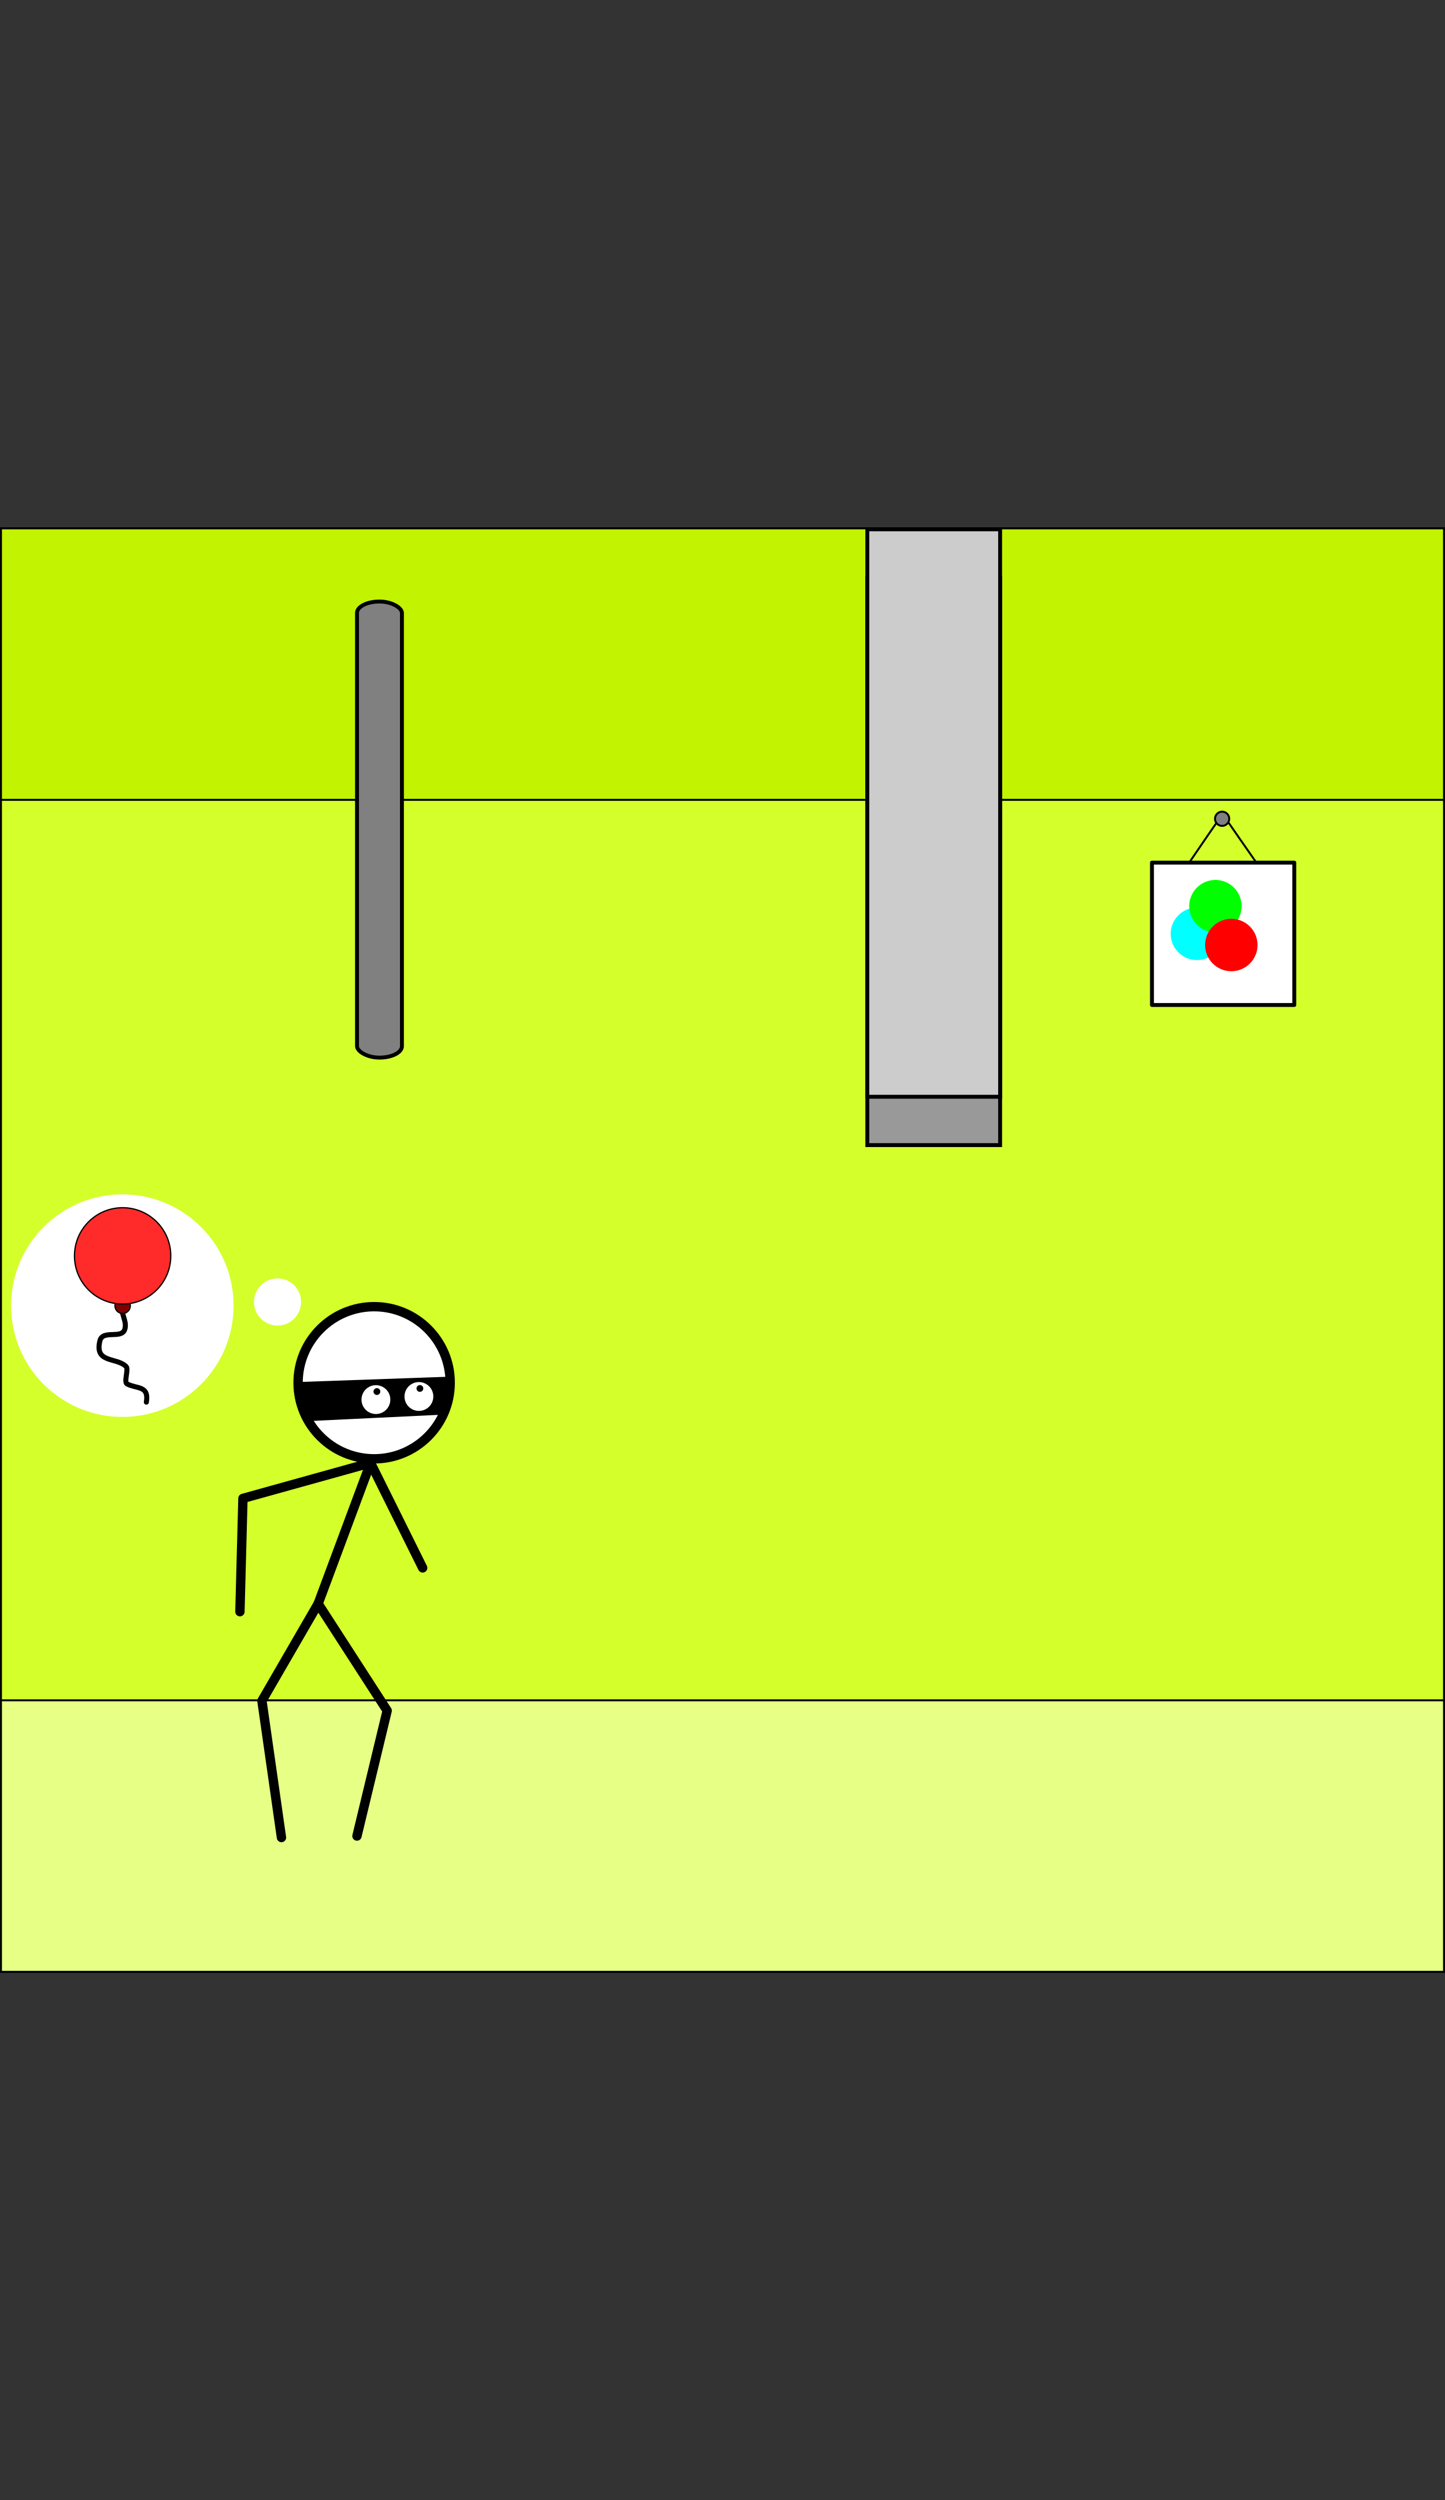 <?xml version="1.0" encoding="UTF-8" standalone="no"?>
<!-- Created with Inkscape (http://www.inkscape.org/) -->

<svg
   xmlns:dc="http://purl.org/dc/elements/1.1/"
   xmlns:cc="http://creativecommons.org/ns#"
   xmlns:rdf="http://www.w3.org/1999/02/22-rdf-syntax-ns#"
   xmlns:svg="http://www.w3.org/2000/svg"
   xmlns="http://www.w3.org/2000/svg"
   xmlns:sodipodi="http://sodipodi.sourceforge.net/DTD/sodipodi-0.dtd"
   xmlns:inkscape="http://www.inkscape.org/namespaces/inkscape"
   width="740"
   height="1280"
   version="1.1"
   viewBox="0 0 740 1280"
   xml:space="preserve"
   id="svg18"
   sodipodi:docname="level23.svg"
   inkscape:version="0.92.5 (2060ec1f9f, 2020-04-08)"><rect x="0" y="0" width="740" height="1280" fill="#333333" stroke="none"/><defs
     id="defs22" /><sodipodi:namedview
     pagecolor="#ffffff"
     bordercolor="#666666"
     borderopacity="1"
     objecttolerance="10"
     gridtolerance="10"
     guidetolerance="10"
     inkscape:pageopacity="0"
     inkscape:pageshadow="2"
     inkscape:window-width="1920"
     inkscape:window-height="986"
     id="namedview20"
     showgrid="false"
     inkscape:zoom="1"
     inkscape:cx="295.98607"
     inkscape:cy="696.80836"
     inkscape:window-x="1909"
     inkscape:window-y="49"
     inkscape:window-maximized="1"
     inkscape:current-layer="svg18"
     inkscape:snap-bbox="true"
     inkscape:bbox-paths="true"
     inkscape:snap-bbox-edge-midpoints="true"
     inkscape:bbox-nodes="true"
     inkscape:snap-bbox-midpoints="true"
     inkscape:object-paths="true"
     inkscape:snap-intersection-paths="true"
     inkscape:snap-smooth-nodes="true"
     inkscape:snap-midpoints="true"
     inkscape:snap-object-midpoints="true"
     inkscape:snap-center="true"
     inkscape:snap-text-baseline="true"
     inkscape:snap-page="true"
     inkscape:snap-global="true" /><rect
     style="opacity:1;vector-effect:none;fill:#d4ff2a;fill-opacity:1;stroke:#000000;stroke-width:1;stroke-linecap:round;stroke-linejoin:miter;stroke-miterlimit:4;stroke-dasharray:none;stroke-dashoffset:0;stroke-opacity:1;paint-order:normal"
     id="rect821"
     width="739"
     height="739"
     x="0.5"
     y="270.5" /><rect
     style="opacity:1;vector-effect:none;fill:#c2f300;fill-opacity:1;stroke:#000000;stroke-width:1;stroke-linecap:round;stroke-linejoin:miter;stroke-miterlimit:4;stroke-dasharray:none;stroke-dashoffset:0;stroke-opacity:1;paint-order:normal;font-variant-east_asian:normal"
     id="rect830"
     width="739"
     height="139"
     x="0.5"
     y="270.5" /><rect
     style="opacity:1;vector-effect:none;fill:#808080;fill-opacity:1;stroke:#000000;stroke-width:2;stroke-linecap:butt;stroke-linejoin:miter;stroke-miterlimit:4;stroke-dasharray:none;stroke-dashoffset:0;stroke-opacity:1;paint-order:markers stroke fill"
     id="rect812"
     width="23"
     height="233.5"
     x="182.835"
     y="307.958"
     ry="5.843"
     rx="11.5" /><rect
     y="870.5"
     x="0.5"
     height="139"
     width="739"
     id="rect828"
     style="opacity:1;vector-effect:none;fill:#e6ff84;fill-opacity:1;stroke:#000000;stroke-width:1;stroke-linecap:round;stroke-linejoin:miter;stroke-miterlimit:4;stroke-dasharray:none;stroke-dashoffset:0;stroke-opacity:1;paint-order:normal;font-variant-east_asian:normal" /><circle
     r="38.948"
     cy="707.915"
     cx="191.598"
     id="circle906-4"
     style="display:inline;fill:#ffffff;fill-opacity:1;stroke:#000000;stroke-width:4.788;stroke-linecap:round;stroke-linejoin:round;stroke-miterlimit:4;stroke-dasharray:none;stroke-dashoffset:0;stroke-opacity:1;paint-order:markers fill stroke" /><path
     inkscape:connector-curvature="0"
     sodipodi:nodetypes="cccccsc"
     id="path13849"
     d="m 152.401,707.953 77.657,-2.734 0.547,7.656 -3.281,10.938 -68.087,3.281 c 0,0 -4.922,-5.332 -4.922,-6.973 0,-1.641 -1.914,-12.168 -1.914,-12.168 z"
     style="fill:#000000;stroke:#000000;stroke-width:0.798px;stroke-linecap:butt;stroke-linejoin:miter;stroke-opacity:1" /><path
     sodipodi:nodetypes="cccc"
     inkscape:connector-curvature="0"
     id="path13052"
     d="m 189.767,748.945 -26.853,72.114 35.36,54.725 -15.468,64.193"
     style="fill:none;stroke:#000000;stroke-width:4.788;stroke-linecap:round;stroke-linejoin:round;stroke-dasharray:none;stroke-opacity:1;paint-order:markers fill stroke" /><path
     sodipodi:nodetypes="ccc"
     inkscape:connector-curvature="0"
     id="path13054"
     d="m 162.914,821.059 -28.778,49.698 10,69.993"
     style="fill:none;stroke:#000000;stroke-width:4.788;stroke-linecap:round;stroke-linejoin:round;stroke-dasharray:none;stroke-opacity:1;paint-order:markers fill stroke" /><path
     inkscape:connector-curvature="0"
     id="path13851"
     d="m 122.867,825.125 1.547,-58.006 65.353,-18.175 26.683,53.752"
     style="opacity:1;fill:none;fill-opacity:1;stroke:#000000;stroke-width:4.788;stroke-linecap:round;stroke-linejoin:round;stroke-miterlimit:4;stroke-dasharray:none;stroke-dashoffset:0;stroke-opacity:1;paint-order:markers fill stroke"
     sodipodi:nodetypes="cccc" /><circle
     r="7.782"
     transform="rotate(-125.015)"
     cy="-234.532"
     cx="-708.639"
     id="circle1043-52"
     style="fill:#ffffff;fill-opacity:1;stroke:#000000;stroke-width:0.798;stroke-linecap:round;stroke-linejoin:round;stroke-miterlimit:4;stroke-dasharray:none;stroke-dashoffset:0;stroke-opacity:1;paint-order:markers fill stroke" /><circle
     r="1.74"
     cy="189.867"
     cx="-717.967"
     id="circle1045-0"
     style="fill:#000000;fill-opacity:1;stroke:none;stroke-width:0.798;stroke-linecap:round;stroke-linejoin:round;stroke-miterlimit:4;stroke-dasharray:none;stroke-dashoffset:0;stroke-opacity:1;paint-order:markers fill stroke"
     transform="rotate(-92.018)" /><circle
     style="fill:#ffffff;fill-opacity:1;stroke:#000000;stroke-width:0.798;stroke-linecap:round;stroke-linejoin:round;stroke-miterlimit:4;stroke-dasharray:none;stroke-dashoffset:0;stroke-opacity:1;paint-order:markers fill stroke"
     id="circle1532"
     cx="-697.308"
     cy="-253.478"
     transform="rotate(-125.015)"
     r="7.782" /><circle
     style="fill:#000000;fill-opacity:1;stroke:none;stroke-width:0.798;stroke-linecap:round;stroke-linejoin:round;stroke-miterlimit:4;stroke-dasharray:none;stroke-dashoffset:0;stroke-opacity:1;paint-order:markers fill stroke"
     id="circle1534"
     cx="-718.782"
     cy="167.806"
     r="1.74"
     transform="rotate(-92.018)" /><circle
     style="opacity:1;vector-effect:none;fill:#ffffff;fill-opacity:1;stroke:none;stroke-width:1.896;stroke-linecap:butt;stroke-linejoin:miter;stroke-miterlimit:4;stroke-dasharray:none;stroke-dashoffset:0;stroke-opacity:1;paint-order:markers stroke fill"
     id="path898"
     cx="62.652"
     cy="668.441"
     r="56.974" /><g
     transform="matrix(0.647,0,0,0.647,-243.353,405.63)"
     style="display:inline"
     id="g3568-6"
     inkscape:export-xdpi="96"
     inkscape:export-ydpi="96"><g
       id="g905"
       transform="translate(192,311)"><path
         style="fill:none;stroke:#000000;stroke-width:4;stroke-linecap:round;stroke-linejoin:round;stroke-miterlimit:4;stroke-dasharray:none;stroke-opacity:1"
         d="m 281.185,95.32 c -1.89,6.275 3.855,12.19 1.657,18.783 -2.567,7.7 -17.404,0.011 -19.611,8.839 -4.524,18.095 13.157,12.881 20.716,20.44 2.175,2.175 -2.049,12.372 0.829,13.811 8.054,4.027 17.386,1.199 15.192,14.363"
         id="path3563-8"
         inkscape:connector-curvature="0" /><circle
         r="6.077"
         cy="95.32"
         cx="281.185"
         id="circle3559-9"
         style="opacity:1;vector-effect:none;fill:#800000;fill-opacity:1;stroke:#000000;stroke-width:1;stroke-linecap:round;stroke-linejoin:round;stroke-miterlimit:4;stroke-dasharray:none;stroke-dashoffset:0;stroke-opacity:1;paint-order:markers fill stroke" /><circle
         style="opacity:1;vector-effect:none;fill:#ff2a2a;fill-opacity:1;stroke:#000000;stroke-width:1;stroke-linecap:round;stroke-linejoin:round;stroke-miterlimit:4;stroke-dasharray:none;stroke-dashoffset:0;stroke-opacity:1;paint-order:markers fill stroke"
         id="path3557-1"
         cx="281.185"
         cy="55.821"
         r="38.117" /></g></g><rect
     y="295.749"
     x="444.169"
     height="290.5"
     width="68"
     id="rect896"
     style="opacity:1;vector-effect:none;fill:#999999;fill-opacity:1;stroke:#000000;stroke-width:2;stroke-linecap:butt;stroke-linejoin:miter;stroke-miterlimit:4;stroke-dasharray:none;stroke-dashoffset:0;stroke-opacity:1;paint-order:markers stroke fill" /><rect
     style="opacity:1;vector-effect:none;fill:#cccccc;fill-opacity:1;stroke:#000000;stroke-width:2;stroke-linecap:butt;stroke-linejoin:miter;stroke-miterlimit:4;stroke-dasharray:none;stroke-dashoffset:0;stroke-opacity:1;paint-order:markers stroke fill"
     id="rect876"
     width="68"
     height="290.5"
     x="444.169"
     y="271" /><g
     id="g958"
     transform="translate(27.389,-246.157)"><rect
       style="opacity:1;vector-effect:none;fill:#ffffff;fill-opacity:1;stroke:#000000;stroke-width:2;stroke-linecap:round;stroke-linejoin:round;stroke-miterlimit:4;stroke-dasharray:none;stroke-dashoffset:0;stroke-opacity:1;paint-order:markers fill stroke"
       id="rect1054"
       width="72.881"
       height="72.881"
       x="562.542"
       y="687.797" /><path
       style="fill:none;stroke:#000000;stroke-width:1px;stroke-linecap:butt;stroke-linejoin:miter;stroke-opacity:1"
       d="m 581.61,687.797 c 0,0 17.203,-25.254 17.203,-24.915 0,0.339 17.203,24.915 17.203,24.915 z"
       id="path1056"
       inkscape:connector-curvature="0"
       sodipodi:nodetypes="cscc" /><circle
       style="opacity:1;vector-effect:none;fill:#808080;fill-opacity:1;stroke:#000000;stroke-width:1px;stroke-linecap:butt;stroke-linejoin:miter;stroke-miterlimit:4;stroke-dasharray:none;stroke-dashoffset:0;stroke-opacity:1;paint-order:markers fill stroke"
       id="circle1058"
       cx="598.475"
       cy="665.339"
       r="3.644" /><circle
       style="opacity:1;vector-effect:none;fill:#00ffff;fill-opacity:1;stroke:none;stroke-width:1px;stroke-linecap:butt;stroke-linejoin:miter;stroke-miterlimit:4;stroke-dasharray:none;stroke-dashoffset:0;stroke-opacity:1;paint-order:markers fill stroke"
       id="circle1066"
       cx="585.56"
       cy="724.237"
       r="13.423" /><circle
       r="13.423"
       cy="710.078"
       cx="595.037"
       id="circle1068"
       style="opacity:1;vector-effect:none;fill:#00ff00;fill-opacity:1;stroke:none;stroke-width:1px;stroke-linecap:butt;stroke-linejoin:miter;stroke-miterlimit:4;stroke-dasharray:none;stroke-dashoffset:0;stroke-opacity:1;paint-order:markers fill stroke" /><circle
       style="opacity:1;vector-effect:none;fill:#ff0000;fill-opacity:1;stroke:none;stroke-width:1px;stroke-linecap:butt;stroke-linejoin:miter;stroke-miterlimit:4;stroke-dasharray:none;stroke-dashoffset:0;stroke-opacity:1;paint-order:markers fill stroke"
       id="circle1070"
       cx="603.186"
       cy="729.972"
       r="13.423" /></g><circle
     r="12.073"
     cy="666.573"
     cx="142.124"
     id="circle900"
     style="opacity:1;vector-effect:none;fill:#ffffff;fill-opacity:1;stroke:none;stroke-width:0.402;stroke-linecap:butt;stroke-linejoin:miter;stroke-miterlimit:4;stroke-dasharray:none;stroke-dashoffset:0;stroke-opacity:1;paint-order:markers stroke fill" /></svg>